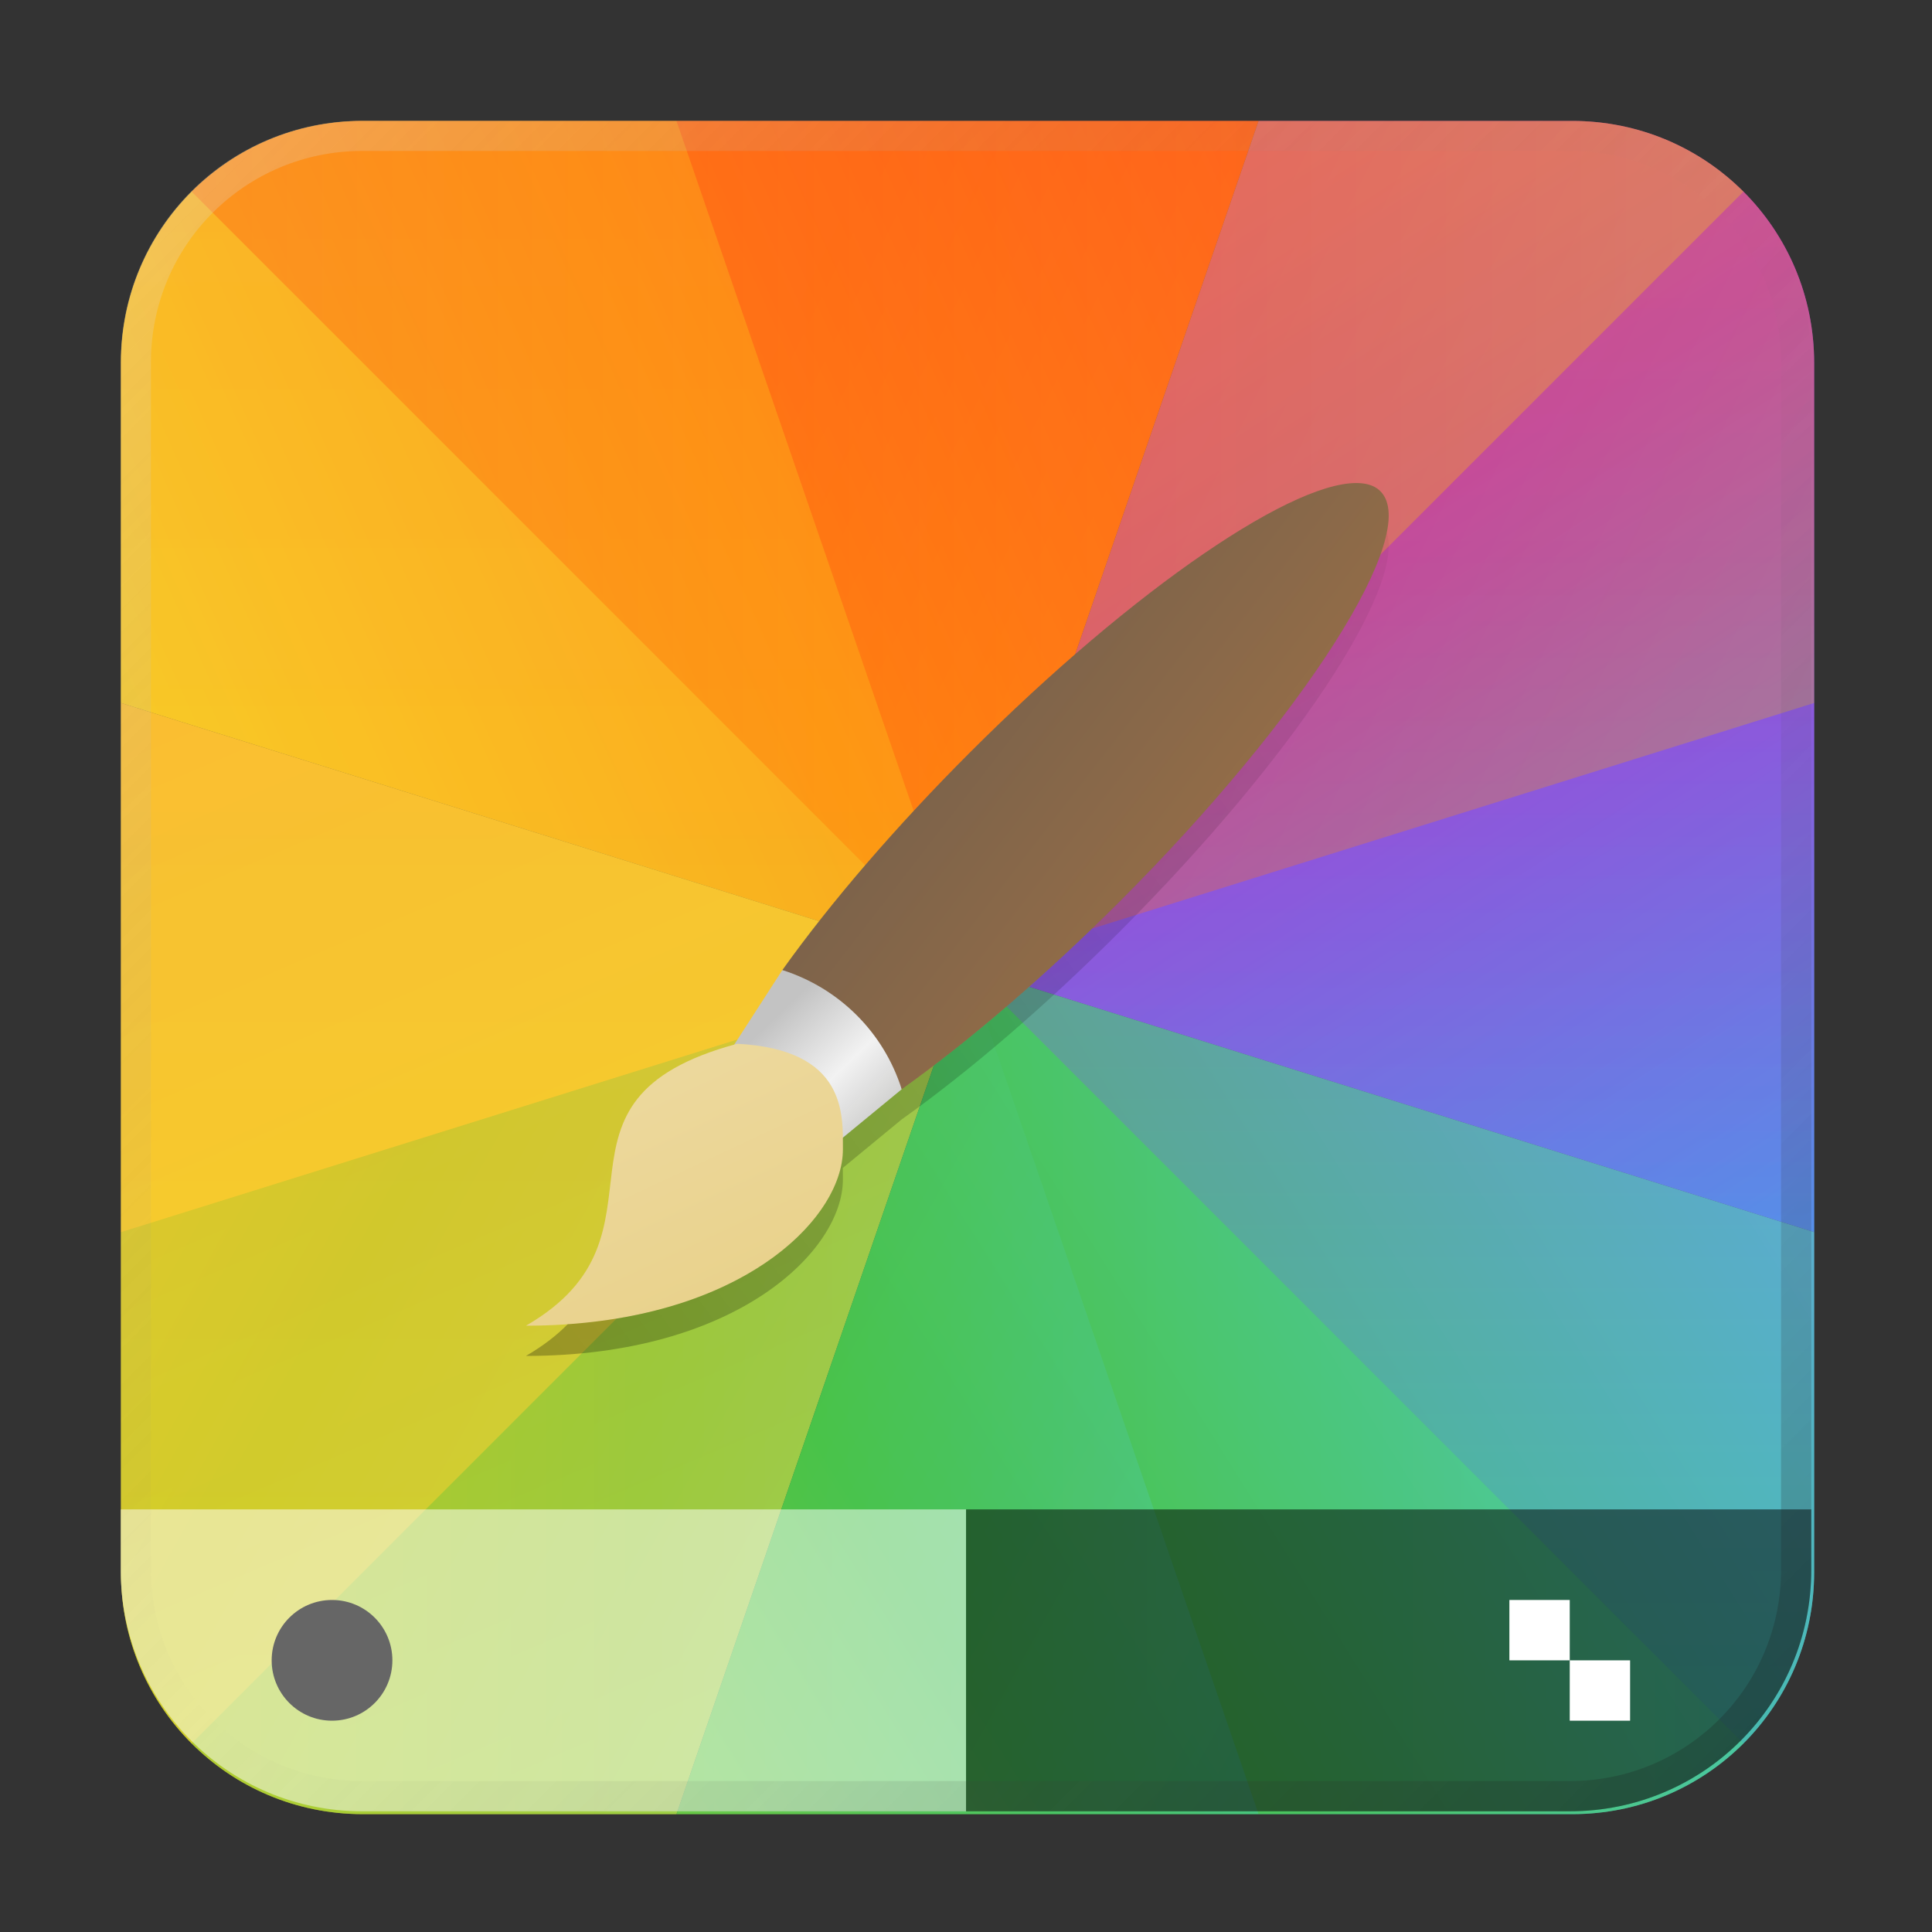 <?xml version="1.0" encoding="UTF-8" standalone="no"?>
<!-- Created with Inkscape (http://www.inkscape.org/) -->

<svg
   width="64"
   height="64"
   viewBox="0 0 16.933 16.933"
   version="1.1"
   id="svg5"
   inkscape:version="1.1.1 (3bf5ae0d25, 2021-09-20, custom)"
   sodipodi:docname="그리기.svg"
   xmlns:inkscape="http://www.inkscape.org/namespaces/inkscape"
   xmlns:sodipodi="http://sodipodi.sourceforge.net/DTD/sodipodi-0.dtd"
   xmlns:xlink="http://www.w3.org/1999/xlink"
   xmlns="http://www.w3.org/2000/svg"
   xmlns:svg="http://www.w3.org/2000/svg">
  <rect x="0" y="0" width="16.933" height="16.933" fill="#333333" stroke="none"/>
  <sodipodi:namedview
     id="namedview7"
     pagecolor="#ffffff"
     bordercolor="#666666"
     borderopacity="1.0"
     inkscape:pageshadow="2"
     inkscape:pageopacity="0.0"
     inkscape:pagecheckerboard="0"
     inkscape:document-units="px"
     showgrid="false"
     units="mm"
     height="64px"
     showguides="false"
     inkscape:zoom="4"
     inkscape:cx="-15.75"
     inkscape:cy="19.875"
     inkscape:window-width="1920"
     inkscape:window-height="1019"
     inkscape:window-x="0"
     inkscape:window-y="0"
     inkscape:window-maximized="1"
     inkscape:current-layer="svg5" />
  <defs
     id="defs2">
    <linearGradient
       inkscape:collect="always"
       id="linearGradient26036">
      <stop
         style="stop-color:#000000;stop-opacity:1;"
         offset="0"
         id="stop26032" />
      <stop
         style="stop-color:#000000;stop-opacity:0;"
         offset="1"
         id="stop26034" />
    </linearGradient>
    <linearGradient
       inkscape:collect="always"
       id="linearGradient25649">
      <stop
         style="stop-color:#745f4b;stop-opacity:1;"
         offset="0"
         id="stop25645" />
      <stop
         style="stop-color:#ad7845;stop-opacity:1"
         offset="1"
         id="stop25647" />
    </linearGradient>
    <linearGradient
       inkscape:collect="always"
       id="linearGradient24055">
      <stop
         style="stop-color:#c3c3c3;stop-opacity:1;"
         offset="0"
         id="stop24051" />
      <stop
         style="stop-color:#f2f2f2;stop-opacity:1"
         offset="0.5"
         id="stop24093" />
      <stop
         style="stop-color:#c3c3c3;stop-opacity:0.995"
         offset="1"
         id="stop24053" />
    </linearGradient>
    <linearGradient
       inkscape:collect="always"
       id="linearGradient23795">
      <stop
         style="stop-color:#e7ce82;stop-opacity:1;"
         offset="0"
         id="stop23791" />
      <stop
         style="stop-color:#efdda9;stop-opacity:1"
         offset="1"
         id="stop23793" />
    </linearGradient>
    <linearGradient
       inkscape:collect="always"
       id="linearGradient12750">
      <stop
         style="stop-color:#f5e224;stop-opacity:1;"
         offset="0"
         id="stop12746" />
      <stop
         style="stop-color:#fbaf38;stop-opacity:1"
         offset="1"
         id="stop12748" />
    </linearGradient>
    <linearGradient
       inkscape:collect="always"
       id="linearGradient10500">
      <stop
         style="stop-color:#cc54ac;stop-opacity:1"
         offset="0"
         id="stop10496" />
      <stop
         style="stop-color:#aa3ad4;stop-opacity:1"
         offset="0.33"
         id="stop12074" />
      <stop
         style="stop-color:#24c2f5;stop-opacity:1"
         offset="1"
         id="stop10498" />
    </linearGradient>
    <linearGradient
       inkscape:collect="always"
       id="linearGradient9660">
      <stop
         style="stop-color:#f5e224;stop-opacity:1"
         offset="0"
         id="stop9656" />
      <stop
         style="stop-color:#ff910c;stop-opacity:1"
         offset="0.502"
         id="stop10600" />
      <stop
         style="stop-color:#ff2a2a;stop-opacity:1"
         offset="1"
         id="stop9658" />
    </linearGradient>
    <linearGradient
       inkscape:collect="always"
       id="linearGradient7032">
      <stop
         style="stop-color:#f5e224;stop-opacity:1"
         offset="0"
         id="stop7028" />
      <stop
         style="stop-color:#47c12a;stop-opacity:1"
         offset="0.35"
         id="stop13300" />
      <stop
         style="stop-color:#50cbc3;stop-opacity:1"
         offset="0.75"
         id="stop13494" />
      <stop
         style="stop-color:#24c2f5;stop-opacity:1"
         offset="1"
         id="stop7030" />
    </linearGradient>
    <linearGradient
       inkscape:collect="always"
       xlink:href="#linearGradient7032"
       id="linearGradient7034"
       x1="2.91"
       y1="19.579"
       x2="20.637"
       y2="8.467"
       gradientUnits="userSpaceOnUse"
       gradientTransform="scale(3.78)" />
    <linearGradient
       inkscape:collect="always"
       xlink:href="#linearGradient9660"
       id="linearGradient9662"
       x1="-1.587"
       y1="4.233"
       x2="11.377"
       y2="-1.587"
       gradientUnits="userSpaceOnUse"
       gradientTransform="scale(3.78)" />
    <linearGradient
       inkscape:collect="always"
       xlink:href="#linearGradient10500"
       id="linearGradient10336"
       x1="9.525"
       y1="1.323"
       x2="16.404"
       y2="11.906"
       gradientUnits="userSpaceOnUse"
       gradientTransform="scale(3.78)" />
    <linearGradient
       inkscape:collect="always"
       xlink:href="#linearGradient12750"
       id="linearGradient12752"
       x1="5.292"
       y1="18.785"
       x2="-1.058"
       y2="3.969"
       gradientUnits="userSpaceOnUse"
       gradientTransform="scale(3.78)" />
    <linearGradient
       inkscape:collect="always"
       xlink:href="#linearGradient7032"
       id="linearGradient14975"
       x1="-4.233"
       y1="10.054"
       x2="12.965"
       y2="19.579"
       gradientUnits="userSpaceOnUse"
       gradientTransform="scale(3.78)" />
    <linearGradient
       inkscape:collect="always"
       xlink:href="#linearGradient7032"
       id="linearGradient15304"
       x1="-1.587"
       y1="20.108"
       x2="19.05"
       y2="20.108"
       gradientUnits="userSpaceOnUse"
       gradientTransform="scale(3.78)" />
    <linearGradient
       inkscape:collect="always"
       xlink:href="#linearGradient10500"
       id="linearGradient16094"
       x1="18.521"
       y1="-1.587"
       x2="18.521"
       y2="17.992"
       gradientUnits="userSpaceOnUse"
       gradientTransform="scale(3.78)" />
    <linearGradient
       inkscape:collect="always"
       xlink:href="#linearGradient10500"
       id="linearGradient16547"
       x1="18.521"
       y1="-1.323"
       x2="18.521"
       y2="18.785"
       gradientUnits="userSpaceOnUse"
       gradientTransform="scale(3.78)" />
    <linearGradient
       inkscape:collect="always"
       xlink:href="#linearGradient12750"
       id="linearGradient17613"
       x1="-1.587"
       y1="19.05"
       x2="-1.587"
       y2="-2.117"
       gradientUnits="userSpaceOnUse"
       gradientTransform="matrix(3.78,0,0,3.78,-1.3606299e-5,0)" />
    <linearGradient
       inkscape:collect="always"
       xlink:href="#linearGradient12750"
       id="linearGradient18523"
       x1="-1.058"
       y1="18.256"
       x2="-1.058"
       y2="-1.852"
       gradientUnits="userSpaceOnUse"
       gradientTransform="scale(3.78)" />
    <linearGradient
       inkscape:collect="always"
       xlink:href="#linearGradient9660"
       id="linearGradient19232"
       x1="23.019"
       y1="7.938"
       x2="7.937"
       y2="0.529"
       gradientUnits="userSpaceOnUse"
       gradientTransform="scale(3.78)" />
    <linearGradient
       inkscape:collect="always"
       xlink:href="#linearGradient9660"
       id="linearGradient20001"
       x1="19.579"
       y1="-0.529"
       x2="-2.646"
       y2="-0.529"
       gradientUnits="userSpaceOnUse"
       gradientTransform="matrix(3.78,0,0,3.78,-1.927559e-5,0)" />
    <linearGradient
       inkscape:collect="always"
       xlink:href="#linearGradient37218"
       id="linearGradient1781"
       x1="2.8346456e-08"
       y1="2.2677165e-07"
       x2="64"
       y2="64"
       gradientUnits="userSpaceOnUse"
       gradientTransform="scale(0.265)" />
    <linearGradient
       inkscape:collect="always"
       id="linearGradient37218">
      <stop
         style="stop-color:#ffffff;stop-opacity:1"
         offset="0"
         id="stop37214" />
      <stop
         style="stop-color:#717171;stop-opacity:0.004"
         offset="0.497"
         id="stop37220" />
      <stop
         style="stop-color:#000000;stop-opacity:1"
         offset="1"
         id="stop37216" />
    </linearGradient>
    <linearGradient
       inkscape:collect="always"
       xlink:href="#linearGradient23795"
       id="linearGradient23797"
       x1="6.727"
       y1="13.029"
       x2="4.742"
       y2="8.796"
       gradientUnits="userSpaceOnUse"
       gradientTransform="translate(0,-0.529)" />
    <linearGradient
       inkscape:collect="always"
       xlink:href="#linearGradient24055"
       id="linearGradient24057"
       x1="6.365"
       y1="9.853"
       x2="7.374"
       y2="10.912"
       gradientUnits="userSpaceOnUse"
       gradientTransform="translate(0,-0.529)" />
    <linearGradient
       inkscape:collect="always"
       xlink:href="#linearGradient25649"
       id="linearGradient25651"
       x1="6.857"
       y1="7.419"
       x2="11.642"
       y2="11.123"
       gradientUnits="userSpaceOnUse"
       gradientTransform="translate(0,-0.529)" />
    <linearGradient
       inkscape:collect="always"
       xlink:href="#linearGradient26036"
       id="linearGradient26038"
       x1="3.023"
       y1="12.159"
       x2="13.759"
       y2="4.222"
       gradientUnits="userSpaceOnUse"
       gradientTransform="translate(0,-0.265)" />
  </defs>
  <g
     id="g21300">
    <path
       id="rect2058"
       style="fill:url(#linearGradient9662);fill-opacity:1;stroke-width:1"
       d="M 12,4 C 7.568,4 4,7.568 4,12 V 23.25 L 32,32 41.625,4 Z"
       transform="scale(0.265)" />
    <path
       id="rect2159"
       style="fill:url(#linearGradient10336);fill-opacity:1;stroke-width:1"
       d="M 41.625,4 32,32 60,40.75 V 12 C 60,7.568 56.432,4 52,4 Z"
       transform="scale(0.265)" />
    <path
       id="rect16420"
       style="opacity:0.3;fill:url(#linearGradient16547);fill-opacity:1;stroke-width:1"
       d="M 60,23.25 32,32 41.625,60 H 52 c 4.432,0 8,-3.568 8,-8 z"
       transform="scale(0.265)" />
    <path
       id="rect2564"
       style="fill:url(#linearGradient12752);fill-opacity:1;stroke-width:1"
       d="M 4,23.25 V 52 c 0,4.432 3.568,8 8,8 H 22.375 L 32,32 Z"
       transform="scale(0.265)" />
    <path
       id="path3075"
       style="fill:url(#linearGradient7034);fill-opacity:1;stroke-width:1"
       d="M 32,32 22.375,60 H 52 c 4.432,0 8,-3.568 8,-8 V 40.75 Z"
       transform="scale(0.265)" />
    <path
       id="rect1611"
       style="opacity:0.3;fill:url(#linearGradient15304);fill-opacity:1;stroke-width:1"
       d="M 32,32 6.338,57.662 C 7.784,59.108 9.784,60 12,60 h 40 c 2.216,0 4.216,-0.892 5.662,-2.338 z"
       transform="scale(0.265)" />
    <path
       id="rect14716"
       style="opacity:0.3;fill:url(#linearGradient14975);fill-opacity:1;stroke-width:1"
       d="M 32,32 4,40.75 V 52 c 0,4.432 3.568,8 8,8 h 29.625 z"
       transform="scale(0.265)" />
    <path
       id="rect18358"
       style="opacity:0.3;fill:url(#linearGradient18523);fill-opacity:1;stroke-width:1"
       d="M 12,4 C 7.568,4 4,7.568 4,12 V 40.75 L 32,32 22.375,4 Z"
       transform="scale(0.265)" />
    <path
       id="rect846"
       style="opacity:0.3;fill:url(#linearGradient17613);fill-opacity:1;stroke-width:1"
       d="M 6.338,6.338 C 4.892,7.784 4,9.784 4,12 v 40 c 0,2.216 0.892,4.216 2.338,5.662 L 32,32 Z"
       transform="scale(0.265)" />
    <path
       id="rect15967"
       style="opacity:0.35;fill:url(#linearGradient16094);fill-opacity:1;stroke-width:1"
       d="M 57.662,6.338 32,32 57.662,57.662 C 59.108,56.216 60,54.216 60,52 V 12 C 60,9.784 59.108,7.784 57.662,6.338 Z"
       transform="scale(0.265)" />
    <path
       id="rect19105"
       style="opacity:0.3;fill:url(#linearGradient19232);fill-opacity:1;stroke-width:1"
       d="M 22.375,4 32,32 60,23.25 V 12 C 60,7.568 56.432,4 52,4 Z"
       transform="scale(0.265)" />
    <path
       id="rect19836"
       style="opacity:0.35;fill:url(#linearGradient20001);fill-opacity:1;stroke-width:1"
       d="M 12,4 C 9.784,4 7.784,4.892 6.338,6.338 L 32,32 57.662,6.338 C 56.216,4.892 54.216,4 52,4 Z"
       transform="scale(0.265)" />
  </g>
  <path
     id="rect21811"
     style="opacity:1;fill:url(#linearGradient24057);fill-opacity:1;stroke-width:0.265"
     d="M 6.857,8.502 7.786,8.663 7.903,9.547 7.174,10.147 6.365,9.264 Z"
     sodipodi:nodetypes="cccccc" />
  <path
     id="path42"
     d="M 11.945,4.237 C 11.387,4.167 9.932,5.163 8.499,6.597 7.859,7.237 7.283,7.905 6.857,8.502 7.356,8.661 7.745,9.048 7.903,9.547 8.499,9.122 9.168,8.546 9.808,7.907 11.435,6.28 12.46,4.668 12.099,4.306 c -0.037,-0.038 -0.089,-0.061 -0.154,-0.069 z"
     style="fill:url(#linearGradient25651);fill-opacity:1;stroke-width:0.529"
     sodipodi:nodetypes="ccccccc" />
  <path
     d="M 6.462,9.148 C 4.61,9.644 5.999,10.817 4.61,11.619 c 1.853,0 2.778,-0.927 2.778,-1.545 0,-0.308 0.031,-0.875 -0.926,-0.926 z"
     style="fill:url(#linearGradient23797);fill-opacity:1;stroke-width:0.14"
     id="path21595" />
  <path
     id="rect21811-9"
     style="opacity:0.3;fill:url(#linearGradient26038);fill-opacity:1;stroke-width:0.265"
     d="M 12.155,4.666 C 12.023,5.317 11.107,6.607 9.808,7.906 9.168,8.546 8.5,9.122 7.903,9.547 l -0.516,0.424 c 4.49e-4,0.036 5.168e-4,0.071 5.168e-4,0.103 0,0.576 -0.803,1.42 -2.412,1.532 -0.094,0.096 -0.213,0.189 -0.366,0.278 1.853,0 2.778,-0.927 2.778,-1.545 0,-0.032 -6.78e-5,-0.067 -5.168e-4,-0.103 L 7.903,9.811 C 8.5,9.387 9.168,8.811 9.808,8.171 11.319,6.659 12.312,5.161 12.155,4.666 Z" />
  <path
     id="rect26368"
     style="opacity:0.5;fill:#ffffff;stroke-width:0.44"
     d="m 8.467,13.229 -10e-8,2.646 H 3.175 c -1.173,0 -2.117,-0.944 -2.117,-2.117 v -0.529 z"
     sodipodi:nodetypes="ccsscc" />
  <path
     id="rect26544"
     style="opacity:0.5;stroke-width:0.458"
     d="m 15.875,13.229 v 0.529 c 0,1.173 -0.944,2.117 -2.117,2.117 H 8.467 l -10e-8,-2.646 z"
     sodipodi:nodetypes="cssccc" />
  <path
     id="rect1345"
     style="opacity:0.3;fill:url(#linearGradient1781);fill-opacity:1;stroke-width:0.265"
     d="m 3.175,1.058 c -1.173,0 -2.117,0.944 -2.117,2.117 V 13.758 c 0,1.173 0.944,2.117 2.117,2.117 H 13.758 c 1.173,0 2.117,-0.944 2.117,-2.117 V 3.175 c 0,-1.173 -0.944,-2.117 -2.117,-2.117 z m 0,0.265 H 13.758 c 1.026,0 1.852,0.826 1.852,1.852 V 13.758 c 0,1.026 -0.826,1.852 -1.852,1.852 H 3.175 c -1.026,0 -1.852,-0.826 -1.852,-1.852 V 3.175 c 0,-1.026 0.826,-1.852 1.852,-1.852 z" />
  <path
     id="rect1839"
     style="fill:#ffffff;stroke-width:0.231"
     d="m 13.229,14.023 h 0.529 v 0.529 h 0.529 v 0.529 h -0.529 l 0,-0.529 h -0.529 z"
     sodipodi:nodetypes="ccccccccc" />
  <circle
     style="fill:#666666;stroke-width:0.265"
     id="path2482"
     cx="2.91"
     cy="14.552"
     r="0.529" />
</svg>
